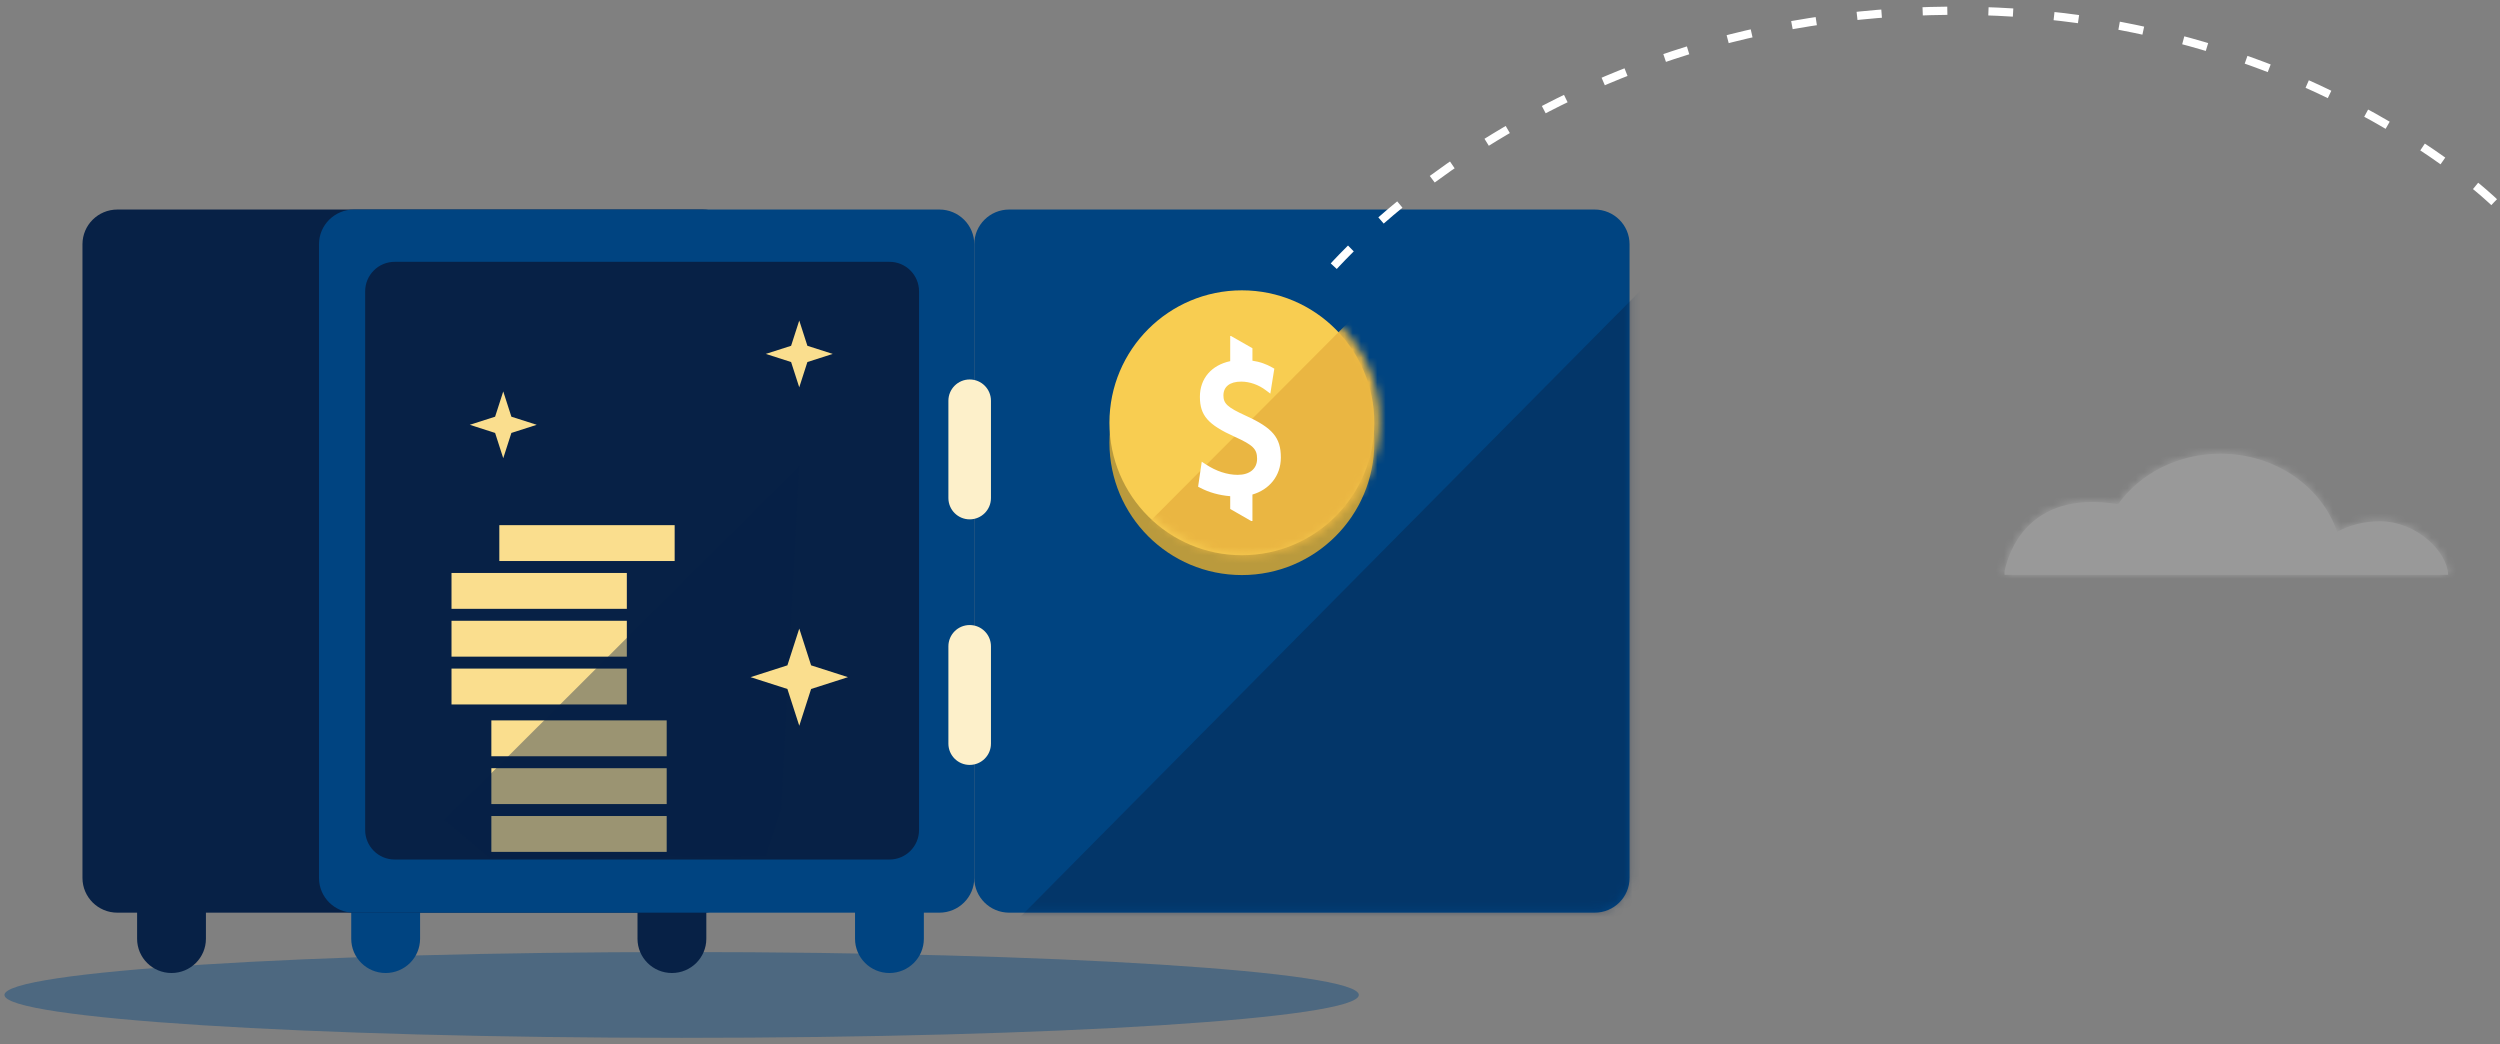 <?xml version="1.0" encoding="UTF-8"?>
<svg width="304px" height="127px" viewBox="0 0 304 127" version="1.1" xmlns="http://www.w3.org/2000/svg" xmlns:xlink="http://www.w3.org/1999/xlink">
    <rect x="0" y="0" width="304" height="127" fill="#808080" stroke="none"/>
    <!-- Generator: Sketch 52.3 (67297) - http://www.bohemiancoding.com/sketch -->
    <title>Page 1</title>
    <desc>Created with Sketch.</desc>
    <defs>
        <path d="M41.013,9.771 C42.535,8.965 44.299,8.494 46.192,8.494 C50.779,8.494 54.458,12.298 54.518,15.001 L0.578,15.001 L0.578,14.604 C0.979,12.569 3.268,4.595 14.383,6.419 C17.028,2.722 21.613,0.276 26.831,0.276 C33.498,0.276 39.141,4.27 41.013,9.771 Z" id="path-1"></path>
        <path d="M41.013,9.771 C42.535,8.965 44.299,8.494 46.192,8.494 C50.779,8.494 54.458,12.298 54.518,15.001 L0.578,15.001 L0.578,14.604 C0.979,12.569 3.268,4.595 14.383,6.419 C17.028,2.722 21.613,0.276 26.831,0.276 C33.498,0.276 39.141,4.27 41.013,9.771 Z" id="path-3"></path>
        <path d="M0.73,2.318 C1.492,1.21 2.761,0.485 4.198,0.485 L74.978,0.485 C77.309,0.485 79.197,2.393 79.197,4.745 L79.197,82.547 C79.197,84.9 77.309,86.806 74.978,86.806 L4.198,86.806 C2.761,86.806 1.492,86.081 0.73,84.973 L0.73,2.318 Z" id="path-5"></path>
        <path d="M0.226,17.162 C0.226,26.17 7.508,33.473 16.488,33.473 C25.471,33.473 32.748,26.17 32.748,17.162 C32.748,8.153 25.471,0.848 16.488,0.848 C7.508,0.848 0.226,8.153 0.226,17.162 Z" id="path-7"></path>
    </defs>
    <g id="Symbols" stroke="none" stroke-width="1" fill="none" fill-rule="evenodd">
        <g id="Illustration/-Cash-income" transform="translate(-25, -16)">
            <g id="Page-1" transform="translate(21, 1)">
                <g id="Group-27" transform="translate(4, 40)">
                    <path d="M165.233,95.985 C165.233,98.864 128.367,101.201 82.888,101.201 C37.409,101.201 0.542,98.864 0.542,95.985 C0.542,93.104 37.409,90.768 82.888,90.768 C128.367,90.768 165.233,93.104 165.233,95.985" id="Fill-2" fill="#004481" opacity="0.4"></path>
                    <g id="Group-12" opacity="0.2" transform="translate(243.175, 29.897)">
                        <path d="M41.012,9.771 C42.536,8.965 44.299,8.494 46.192,8.494 C50.779,8.494 54.458,12.298 54.518,15 L0.578,15 L0.578,14.605 C0.98,12.569 3.268,4.595 14.383,6.418 C17.028,2.722 21.614,0.276 26.831,0.276 C33.498,0.276 39.14,4.27 41.012,9.771" id="Fill-4" fill="#FFFFFF"></path>
                        <g id="Group-11">
                            <mask id="mask-2" fill="white">
                                <use xlink:href="#path-1"></use>
                            </mask>
                            <g id="Clip-7"></g>
                            <polygon id="Fill-6" fill="#FFFFFF" mask="url(#mask-2)" points="-4.787 20.326 59.807 20.326 59.807 -4.982 -4.787 -4.982"></polygon>
                            <g id="Group-10" mask="url(#mask-2)">
                                <mask id="mask-4" fill="white">
                                    <use xlink:href="#path-3"></use>
                                </mask>
                                <g id="Clip-9"></g>
                                <polygon id="Fill-8" fill="#FFFFFF" mask="url(#mask-4)" points="-4.787 20.326 59.807 20.326 59.807 -4.982 -4.787 -4.982"></polygon>
                            </g>
                        </g>
                    </g>
                    <path d="M25.04,89.156 C25.04,91.455 23.166,93.318 20.856,93.318 C18.543,93.318 16.671,91.455 16.671,89.156 L16.671,82.816 C16.671,80.518 18.543,78.655 20.856,78.655 C23.166,78.655 25.04,80.518 25.04,82.816 L25.04,89.156 Z" id="Fill-13" fill="#072146"></path>
                    <path d="M51.081,89.156 C51.081,91.455 49.207,93.318 46.895,93.318 C44.584,93.318 42.71,91.455 42.71,89.156 L42.71,82.816 C42.71,80.518 44.584,78.655 46.895,78.655 C49.207,78.655 51.081,80.518 51.081,82.816 L51.081,89.156 Z" id="Fill-15" fill="#004481"></path>
                    <path d="M85.889,89.156 C85.889,91.455 84.015,93.318 81.705,93.318 C79.393,93.318 77.52,91.455 77.52,89.156 L77.52,82.816 C77.52,80.518 79.393,78.655 81.705,78.655 C84.015,78.655 85.889,80.518 85.889,82.816 L85.889,89.156 Z" id="Fill-17" fill="#072146"></path>
                    <path d="M112.341,89.156 C112.341,91.455 110.468,93.318 108.157,93.318 C105.846,93.318 103.972,91.455 103.972,89.156 L103.972,82.816 C103.972,80.518 105.846,78.655 108.157,78.655 C110.468,78.655 112.341,80.518 112.341,82.816 L112.341,89.156 Z" id="Fill-19" fill="#004481"></path>
                    <path d="M89.711,81.761 C89.711,84.091 87.812,85.981 85.466,85.981 L14.271,85.981 C11.928,85.981 10.028,84.091 10.028,81.761 L10.028,4.699 C10.028,2.369 11.928,0.48 14.271,0.48 L85.466,0.48 C87.812,0.48 89.711,2.369 89.711,4.699 L89.711,81.761 Z" id="Fill-21" fill="#072146"></path>
                    <path d="M118.473,81.761 C118.473,84.091 116.572,85.981 114.227,85.981 L43.033,85.981 C40.688,85.981 38.79,84.091 38.79,81.761 L38.79,4.699 C38.79,2.369 40.688,0.48 43.033,0.48 L114.227,0.48 C116.572,0.48 118.473,2.369 118.473,4.699 L118.473,81.761 Z" id="Fill-23" fill="#004481"></path>
                    <path d="M198.154,81.761 C198.154,84.091 196.254,85.981 193.91,85.981 L122.715,85.981 C120.371,85.981 118.473,84.091 118.473,81.761 L118.473,4.699 C118.473,2.369 120.371,0.48 122.715,0.48 L193.91,0.48 C196.254,0.48 198.154,2.369 198.154,4.699 L198.154,81.761 Z" id="Fill-25" fill="#004481"></path>
                </g>
                <g id="Group-30" opacity="0.4" transform="translate(123, 39)">
                    <mask id="mask-6" fill="white">
                        <use xlink:href="#path-5"></use>
                    </mask>
                    <g id="Clip-29"></g>
                    <polygon id="Fill-28" fill="#072146" mask="url(#mask-6)" points="0.73 91.871 92.011 -0.306 97.01 69.994 85.953 96.059 23.763 101.175"></polygon>
                </g>
                <g id="Group-47">
                    <path d="M115.755,115.931 C115.755,117.911 114.151,119.517 112.169,119.517 L51.99,119.517 C50.01,119.517 48.404,117.911 48.404,115.931 L48.404,50.425 C48.404,48.445 50.01,46.838 51.99,46.838 L112.169,46.838 C114.151,46.838 115.755,48.445 115.755,50.425 L115.755,115.931 Z" id="Fill-31" fill="#072146"></path>
                    <path d="M124.501,75.565 C124.501,76.994 123.342,78.154 121.913,78.154 C120.484,78.154 119.325,76.994 119.325,75.565 L119.325,63.732 C119.325,62.301 120.484,61.143 121.913,61.143 C123.342,61.143 124.501,62.301 124.501,63.732 L124.501,75.565 Z" id="Fill-33" fill="#FDF0CA"></path>
                    <path d="M124.501,105.426 C124.501,106.855 123.342,108.014 121.913,108.014 C120.484,108.014 119.325,106.855 119.325,105.426 L119.325,93.593 C119.325,92.162 120.484,91.005 121.913,91.005 C123.342,91.005 124.501,92.162 124.501,93.593 L124.501,105.426 Z" id="Fill-35" fill="#FDF0CA"></path>
                    <polygon id="Fill-37" fill="#FADE8E" points="63.749 118.588 85.069 118.588 85.069 114.228 63.749 114.228"></polygon>
                    <polygon id="Fill-39" fill="#FADE8E" points="63.749 112.774 85.069 112.774 85.069 108.414 63.749 108.414"></polygon>
                    <polygon id="Fill-40" fill="#FADE8E" points="63.749 106.961 85.069 106.961 85.069 102.6 63.749 102.6"></polygon>
                    <polygon id="Fill-41" fill="#FADE8E" points="58.904 100.662 80.223 100.662 80.223 96.301 58.904 96.301"></polygon>
                    <polygon id="Fill-42" fill="#FADE8E" points="58.904 94.848 80.223 94.848 80.223 90.487 58.904 90.487"></polygon>
                    <polygon id="Fill-43" fill="#FADE8E" points="58.904 89.034 80.223 89.034 80.223 84.673 58.904 84.673"></polygon>
                    <polygon id="Fill-44" fill="#FADE8E" points="64.718 83.22 86.038 83.22 86.038 78.859 64.718 78.859"></polygon>
                    <path d="M171.116,68.825 C171.116,77.719 163.91,84.928 155.013,84.928 C146.119,84.928 138.907,77.719 138.907,68.825 C138.907,59.93 146.119,52.72 155.013,52.72 C163.91,52.72 171.116,59.93 171.116,68.825" id="Fill-45" fill="#BA9A3D"></path>
                    <path d="M171.116,66.41 C171.116,75.303 163.91,82.513 155.013,82.513 C146.119,82.513 138.907,75.303 138.907,66.41 C138.907,57.516 146.119,50.305 155.013,50.305 C163.91,50.305 171.116,57.516 171.116,66.41" id="Fill-46" fill="#F8CD51"></path>
                </g>
                <g id="Group-50" transform="translate(139, 49)">
                    <mask id="mask-8" fill="white">
                        <use xlink:href="#path-7"></use>
                    </mask>
                    <g id="Clip-49"></g>
                    <polygon id="Fill-48" fill="#EAB642" mask="url(#mask-8)" points="-2.841 37.1 33.374 0.768 42.156 45.909"></polygon>
                </g>
                <g id="Group-63" transform="translate(58, 16)">
                    <path d="M98.862,54.791 C98.862,53.603 98.383,53.123 96.134,52.107 C92.877,50.634 91.908,49.516 91.908,47.241 C91.908,45.008 93.337,43.397 95.593,42.916 L95.593,39.86 L95.691,39.86 L98.296,41.345 L98.296,42.86 C99.201,42.992 99.981,43.271 100.722,43.695 L100.864,43.778 L100.958,43.829 L100.941,43.941 L100.913,44.101 L100.577,46.207 L100.513,46.603 L100.472,46.866 L100.259,46.703 L99.937,46.463 C99.057,45.789 97.965,45.404 96.927,45.404 C95.53,45.404 94.768,46.03 94.768,47.086 C94.768,48.074 95.26,48.534 97.475,49.545 C100.743,51.028 101.752,52.21 101.752,54.633 C101.752,56.888 100.325,58.544 98.296,59.136 L98.296,62.351 L98.137,62.351 L95.593,60.891 L95.593,59.337 C94.24,59.227 93.011,58.876 91.965,58.325 L91.801,58.243 L91.695,58.191 L91.705,58.08 L91.728,57.914 L92.042,55.762 L92.096,55.389 L92.133,55.14 L92.34,55.28 L92.657,55.485 C93.875,56.29 95.237,56.742 96.502,56.742 C97.97,56.742 98.862,55.998 98.862,54.791" id="Fill-51" fill="#FFFFFF"></path>
                    <polygon id="Fill-53" fill="#FADE8E" points="42.198 41.049 39.119 42.035 42.198 43.024 43.189 46.099 44.179 43.024 47.259 42.035 44.179 41.049 43.189 37.976"></polygon>
                    <polygon id="Fill-55" fill="#FADE8E" points="6.205 49.67 3.124 50.656 6.205 51.645 7.195 54.719 8.184 51.645 11.264 50.656 8.184 49.67 7.195 46.598"></polygon>
                    <polygon id="Fill-57" fill="#072146" opacity="0.39" points="0.015 98.726 43.189 55.652 41.02 97.276 39.161 103.078 5.6 103.384"></polygon>
                    <polygon id="Fill-59" fill="#FADE8E" points="41.748 79.906 37.266 81.342 41.748 82.78 43.191 87.253 44.63 82.78 49.112 81.342 44.63 79.906 43.191 75.434"></polygon>
                    <path d="M249.286,23.582 C249.286,23.582 222.783,-2.438 176.415,0.543 C130.399,3.502 106.764,32.984 106.764,32.984" id="Stroke-61" stroke="#FFFFFF" stroke-dasharray="3,5"></path>
                </g>
            </g>
        </g>
    </g>
</svg>